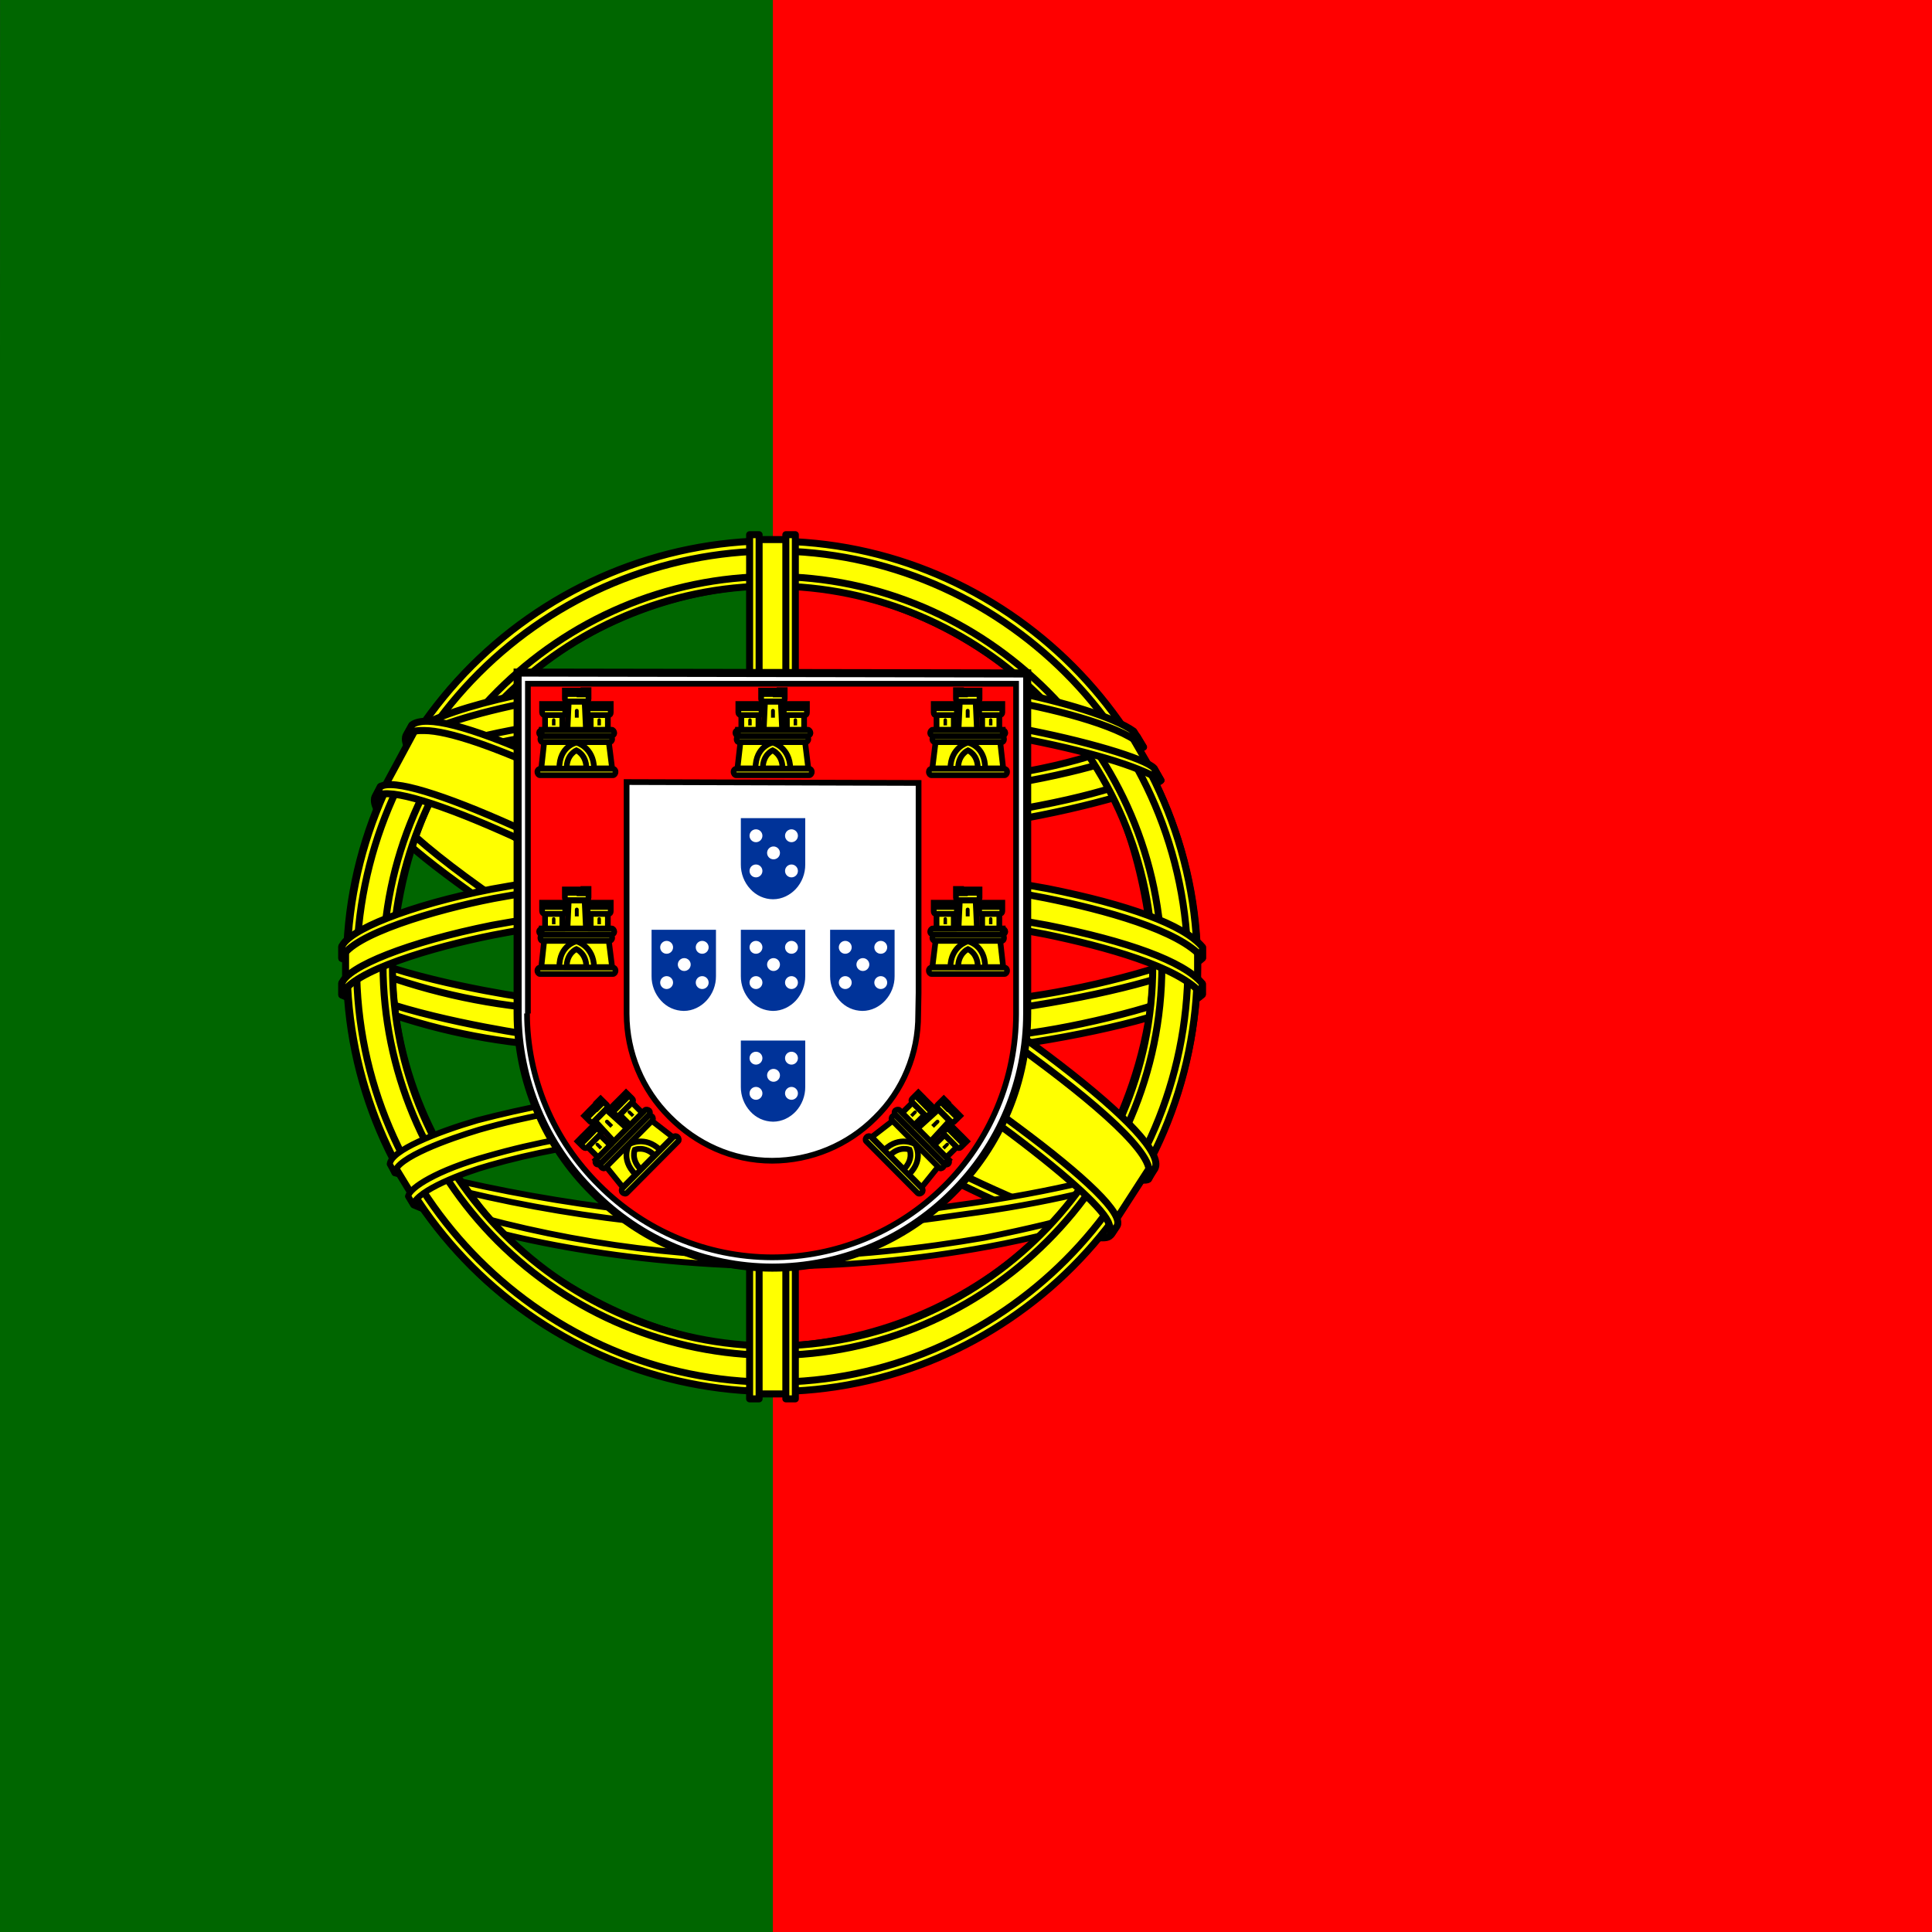 <svg width="24" height="24" viewBox="0 0 24 24" fill="none" xmlns="http://www.w3.org/2000/svg">
<rect x="0" y="0" width="24" height="24" fill="#333333" stroke="none"/>
<g clip-path="url(#clip0_1368_30572)">
<path d="M9.6 0H24V24H9.596L9.6 0Z" fill="#FF0000"/>
<path d="M0.001 0H9.601V24H-0.004L0.001 0Z" fill="#006600"/>
<path fill-rule="evenodd" clip-rule="evenodd" d="M13.771 15.309C12.159 15.262 4.771 10.65 4.725 9.914L5.128 9.234C5.859 10.298 13.415 14.784 14.156 14.625L13.771 15.309Z" fill="#FFFF00" stroke="black" stroke-width="0.087" stroke-linecap="round" stroke-linejoin="round"/>
<path fill-rule="evenodd" clip-rule="evenodd" d="M5.043 9.14C4.897 9.53 6.969 10.809 9.463 12.328C11.957 13.842 14.104 14.78 14.268 14.648L14.338 14.512C14.31 14.559 14.235 14.573 14.122 14.54C13.447 14.344 11.69 13.537 9.515 12.22C7.34 10.903 5.446 9.684 5.155 9.169C5.131 9.121 5.12 9.067 5.122 9.014H5.113L5.052 9.122L5.043 9.14ZM13.808 15.328C13.78 15.38 13.729 15.38 13.635 15.375C13.03 15.305 11.197 14.414 9.041 13.12C6.519 11.611 4.438 10.237 4.668 9.881L4.729 9.769L4.738 9.773C4.537 10.383 8.844 12.844 9.097 13.003C11.586 14.55 13.691 15.45 13.879 15.216L13.808 15.328Z" fill="#FFFF00" stroke="black" stroke-width="0.087" stroke-linecap="round" stroke-linejoin="round"/>
<path fill-rule="evenodd" clip-rule="evenodd" d="M9.608 10.359C11.216 10.345 13.208 10.139 14.352 9.684L14.108 9.281C13.428 9.656 11.431 9.905 9.594 9.937C7.419 9.919 5.886 9.717 5.117 9.201L4.883 9.628C6.298 10.223 7.742 10.354 9.608 10.359Z" fill="#FFFF00" stroke="black" stroke-width="0.087" stroke-linecap="round" stroke-linejoin="round"/>
<path fill-rule="evenodd" clip-rule="evenodd" d="M14.422 9.694C14.38 9.755 13.635 10.012 12.533 10.2C11.562 10.346 10.581 10.418 9.599 10.415C8.658 10.42 7.719 10.36 6.786 10.237C5.638 10.055 5.038 9.801 4.818 9.712L4.874 9.605C5.497 9.85 6.147 10.023 6.81 10.12C7.734 10.241 8.666 10.299 9.599 10.294C10.573 10.294 11.546 10.222 12.51 10.078C13.635 9.895 14.254 9.661 14.338 9.553L14.422 9.694ZM14.202 9.281C14.08 9.375 13.471 9.595 12.402 9.764C11.478 9.897 10.546 9.962 9.613 9.961C8.713 9.968 7.814 9.91 6.922 9.787C5.83 9.647 5.254 9.389 5.047 9.314L5.108 9.206C5.268 9.291 5.83 9.516 6.936 9.675C7.824 9.79 8.718 9.845 9.613 9.839C10.538 9.84 11.463 9.774 12.379 9.642C13.457 9.492 14.038 9.22 14.127 9.15L14.202 9.281ZM4.311 12.3C5.305 12.834 7.504 13.106 9.589 13.125C11.488 13.125 13.963 12.83 14.886 12.337L14.858 11.803C14.572 12.258 11.924 12.694 9.571 12.675C7.218 12.656 5.033 12.29 4.307 11.822V12.3" fill="#FFFF00"/>
<path d="M4.311 12.3C5.305 12.834 7.504 13.106 9.589 13.125C11.488 13.125 13.963 12.83 14.886 12.337L14.858 11.803C14.572 12.258 11.924 12.694 9.571 12.675C7.218 12.656 5.033 12.29 4.307 11.822V12.3M14.422 9.694C14.38 9.755 13.635 10.012 12.533 10.2C11.562 10.346 10.581 10.418 9.599 10.415C8.658 10.42 7.719 10.36 6.786 10.237C5.638 10.055 5.038 9.801 4.818 9.712L4.874 9.605C5.497 9.85 6.147 10.023 6.81 10.12C7.734 10.241 8.666 10.299 9.599 10.294C10.573 10.294 11.546 10.222 12.51 10.078C13.635 9.895 14.254 9.661 14.338 9.553L14.422 9.694ZM14.202 9.281C14.08 9.375 13.471 9.595 12.402 9.764C11.478 9.897 10.546 9.962 9.613 9.961C8.713 9.968 7.814 9.91 6.922 9.787C5.83 9.647 5.254 9.389 5.047 9.314L5.108 9.206C5.268 9.291 5.83 9.516 6.936 9.675C7.824 9.79 8.718 9.845 9.613 9.839C10.538 9.84 11.463 9.774 12.379 9.642C13.457 9.492 14.038 9.22 14.127 9.15L14.202 9.281Z" stroke="black" stroke-width="0.087" stroke-linecap="round" stroke-linejoin="round"/>
<path fill-rule="evenodd" clip-rule="evenodd" d="M14.938 12.225V12.351C14.798 12.52 13.926 12.773 12.834 12.947C11.752 13.104 10.66 13.179 9.566 13.172C8.282 13.172 7.26 13.078 6.463 12.956C5.699 12.869 4.951 12.669 4.246 12.361V12.211C4.734 12.534 6.041 12.769 6.482 12.839C7.27 12.961 8.287 13.05 9.566 13.05C10.912 13.05 11.99 12.956 12.815 12.829C13.602 12.717 14.718 12.422 14.938 12.225ZM14.938 11.77V11.901C14.798 12.066 13.926 12.319 12.834 12.492C11.752 12.649 10.66 12.724 9.566 12.717C8.282 12.717 7.26 12.623 6.468 12.506C5.702 12.418 4.953 12.216 4.246 11.906V11.756C4.734 12.079 6.041 12.319 6.482 12.384C7.274 12.506 8.291 12.6 9.566 12.6C10.912 12.6 11.99 12.506 12.815 12.375C13.602 12.262 14.718 11.967 14.938 11.77ZM9.585 15.216C7.307 15.201 5.352 14.597 4.94 14.494L5.24 14.962C5.966 15.272 7.874 15.731 9.609 15.68C11.343 15.628 12.857 15.492 13.921 14.976L14.23 14.484C13.504 14.826 11.029 15.216 9.59 15.216" fill="#FFFF00"/>
<path d="M9.585 15.216C7.307 15.201 5.352 14.597 4.94 14.494L5.24 14.962C5.966 15.272 7.874 15.731 9.609 15.68C11.343 15.628 12.857 15.492 13.921 14.976L14.23 14.484C13.504 14.826 11.029 15.216 9.59 15.216M14.938 12.225V12.351C14.798 12.52 13.926 12.773 12.834 12.947C11.752 13.104 10.66 13.179 9.566 13.172C8.282 13.172 7.26 13.078 6.463 12.956C5.699 12.869 4.951 12.669 4.246 12.361V12.211C4.734 12.534 6.041 12.769 6.482 12.839C7.27 12.961 8.287 13.05 9.566 13.05C10.912 13.05 11.99 12.956 12.815 12.829C13.602 12.717 14.718 12.422 14.938 12.225ZM14.938 11.77V11.901C14.798 12.066 13.926 12.319 12.834 12.492C11.752 12.649 10.66 12.724 9.566 12.717C8.282 12.717 7.26 12.623 6.468 12.506C5.702 12.418 4.953 12.216 4.246 11.906V11.756C4.734 12.079 6.041 12.319 6.482 12.384C7.274 12.506 8.291 12.6 9.566 12.6C10.912 12.6 11.99 12.506 12.815 12.375C13.602 12.262 14.718 11.967 14.938 11.77Z" stroke="black" stroke-width="0.087" stroke-linecap="round" stroke-linejoin="round"/>
<path fill-rule="evenodd" clip-rule="evenodd" d="M14.038 14.864C13.992 14.934 13.945 15.002 13.897 15.07C13.365 15.247 12.822 15.386 12.271 15.487C11.386 15.65 10.489 15.732 9.589 15.731C7.569 15.703 5.914 15.309 5.136 14.972L5.071 14.864L5.085 14.845L5.188 14.887C6.611 15.359 8.1 15.604 9.599 15.614C10.536 15.619 11.474 15.506 12.229 15.375C13.391 15.14 13.86 14.967 14.005 14.887L14.038 14.864ZM14.305 14.423H14.31C14.276 14.483 14.241 14.542 14.207 14.601C13.94 14.695 13.208 14.911 12.144 15.061C11.441 15.155 11.005 15.248 9.613 15.277C8.018 15.259 6.433 15.023 4.902 14.573L4.846 14.456C6.4 14.883 8.001 15.119 9.613 15.159C10.888 15.131 11.432 15.037 12.125 14.939C13.368 14.752 13.991 14.545 14.178 14.484C14.177 14.481 14.175 14.478 14.174 14.475L14.305 14.423Z" fill="#FFFF00" stroke="black" stroke-width="0.075" stroke-linecap="round" stroke-linejoin="round"/>
<path fill-rule="evenodd" clip-rule="evenodd" d="M14.334 11.878C14.343 13.378 13.575 14.728 12.956 15.323C12.047 16.207 10.835 16.71 9.567 16.73C8.053 16.758 6.628 15.769 6.243 15.337C5.493 14.489 4.884 13.415 4.865 11.962C4.959 10.322 5.601 9.183 6.534 8.4C7.437 7.657 8.572 7.256 9.74 7.265C10.931 7.298 12.328 7.884 13.289 9.047C13.917 9.806 14.193 10.631 14.334 11.883V11.878ZM9.581 6.74C12.487 6.74 14.878 9.108 14.878 12.005C14.869 13.404 14.307 14.742 13.315 15.729C12.322 16.715 10.98 17.269 9.581 17.269C6.675 17.269 4.303 14.906 4.303 12.005C4.303 9.103 6.675 6.74 9.581 6.74Z" fill="#FFFF00" stroke="black" stroke-width="0.087" stroke-linecap="round" stroke-linejoin="round"/>
<path fill-rule="evenodd" clip-rule="evenodd" d="M9.595 6.722C12.502 6.722 14.873 9.098 14.873 12.005C14.873 14.911 12.502 17.287 9.595 17.287C8.195 17.284 6.852 16.725 5.862 15.734C4.872 14.743 4.315 13.401 4.312 12C4.316 10.6 4.874 9.258 5.864 8.268C6.854 7.279 8.195 6.721 9.595 6.717V6.722ZM4.43 12.005C4.43 14.845 6.764 17.17 9.595 17.17C12.427 17.17 14.756 14.845 14.756 12.005C14.756 9.164 12.427 6.844 9.595 6.844C8.228 6.849 6.917 7.394 5.95 8.36C4.982 9.327 4.436 10.637 4.43 12.005Z" fill="#FFFF00" stroke="black" stroke-width="0.087" stroke-linecap="round" stroke-linejoin="round"/>
<path fill-rule="evenodd" clip-rule="evenodd" d="M9.6 7.162C12.248 7.162 14.433 9.342 14.433 12C14.433 14.662 12.248 16.837 9.6 16.837C8.318 16.834 7.089 16.323 6.182 15.417C5.275 14.51 4.763 13.282 4.758 12C4.758 9.342 6.942 7.162 9.595 7.162H9.6ZM4.875 12C4.875 14.597 7.008 16.72 9.6 16.72C12.188 16.72 14.32 14.597 14.32 12C14.32 9.403 12.188 7.28 9.595 7.28C7.003 7.28 4.875 9.403 4.875 12Z" fill="#FFFF00" stroke="black" stroke-width="0.087" stroke-linecap="round" stroke-linejoin="round"/>
<path fill-rule="evenodd" clip-rule="evenodd" d="M9.81 6.703H9.355V17.316H9.81V6.703Z" fill="#FFFF00" stroke="black" stroke-width="0.087" stroke-linecap="round" stroke-linejoin="round"/>
<path fill-rule="evenodd" clip-rule="evenodd" d="M9.762 6.642H9.88V17.377H9.762V6.642ZM9.312 6.642H9.43V17.377H9.312V6.642Z" fill="#FFFF00" stroke="black" stroke-width="0.087" stroke-linecap="round" stroke-linejoin="round"/>
<path fill-rule="evenodd" clip-rule="evenodd" d="M14.877 12.211V11.812L14.559 11.517L12.745 11.034L10.129 10.767L6.988 10.927L4.743 11.461L4.293 11.798V12.187L5.437 11.672L8.155 11.25H10.771L12.693 11.461L14.024 11.784L14.877 12.211Z" fill="#FFFF00" stroke="black" stroke-width="0.087" stroke-linecap="round" stroke-linejoin="round"/>
<path fill-rule="evenodd" clip-rule="evenodd" d="M9.595 11.189C10.741 11.184 11.885 11.286 13.012 11.494C14.001 11.691 14.699 11.939 14.934 12.216V12.356C14.652 12.009 13.715 11.756 12.988 11.606C12.037 11.423 10.832 11.306 9.595 11.306C8.282 11.306 7.063 11.433 6.126 11.616C5.376 11.765 4.373 12.061 4.246 12.356V12.216C4.316 12.009 5.062 11.705 6.112 11.494C7.261 11.285 8.427 11.183 9.595 11.189ZM9.595 10.734C10.742 10.73 11.888 10.832 13.016 11.039C14.001 11.236 14.704 11.484 14.938 11.765V11.901C14.652 11.555 13.71 11.301 12.988 11.156C12.037 10.969 10.832 10.851 9.595 10.851C8.434 10.848 7.276 10.951 6.135 11.161C5.409 11.301 4.363 11.611 4.246 11.901V11.761C4.316 11.559 5.08 11.245 6.112 11.044C7.261 10.834 8.427 10.73 9.595 10.734ZM9.571 8.423C11.535 8.414 13.251 8.7 14.034 9.103L14.319 9.595C13.64 9.23 11.788 8.845 9.571 8.906C7.766 8.916 5.84 9.103 4.87 9.619L5.212 9.047C6.009 8.634 7.884 8.428 9.571 8.423Z" fill="#FFFF00" stroke="black" stroke-width="0.087" stroke-linecap="round" stroke-linejoin="round"/>
<path fill-rule="evenodd" clip-rule="evenodd" d="M9.594 8.831C10.719 8.831 11.797 8.892 12.659 9.047C13.461 9.197 14.23 9.422 14.338 9.544L14.422 9.694C14.155 9.52 13.494 9.323 12.641 9.164C11.633 9.003 10.614 8.933 9.594 8.953C8.328 8.953 7.344 9.014 6.5 9.164C5.609 9.328 4.991 9.567 4.836 9.68L4.92 9.525C5.216 9.37 5.689 9.187 6.481 9.047C7.353 8.887 8.342 8.84 9.594 8.831ZM9.594 8.381C10.584 8.365 11.573 8.434 12.552 8.587C13.203 8.714 13.845 8.911 14.084 9.084L14.206 9.281C13.995 9.047 13.203 8.826 12.5 8.704C11.684 8.564 10.667 8.508 9.594 8.498C8.469 8.498 7.428 8.569 6.622 8.714C5.853 8.864 5.356 9.037 5.145 9.173L5.253 9.005C5.544 8.854 6.013 8.714 6.603 8.597C7.414 8.451 8.464 8.381 9.594 8.381ZM12.219 14.198C11.352 14.049 10.473 13.983 9.594 14.001C6.317 14.039 5.263 14.672 5.131 14.864L4.888 14.465C5.717 13.861 7.498 13.523 9.608 13.556C10.7 13.575 11.642 13.65 12.439 13.8L12.214 14.198" fill="#FFFF00"/>
<path d="M12.219 14.198C11.352 14.049 10.473 13.983 9.594 14.001C6.317 14.039 5.263 14.672 5.131 14.864L4.888 14.465C5.717 13.861 7.498 13.523 9.608 13.556C10.7 13.575 11.642 13.65 12.439 13.8L12.214 14.198M9.594 8.831C10.719 8.831 11.797 8.892 12.659 9.047C13.461 9.197 14.23 9.422 14.338 9.544L14.422 9.694C14.155 9.52 13.494 9.323 12.641 9.164C11.633 9.003 10.614 8.933 9.594 8.953C8.328 8.953 7.344 9.014 6.5 9.164C5.609 9.328 4.991 9.567 4.836 9.68L4.92 9.525C5.216 9.37 5.689 9.187 6.481 9.047C7.353 8.887 8.342 8.84 9.594 8.831ZM9.594 8.381C10.584 8.365 11.573 8.434 12.552 8.587C13.203 8.714 13.845 8.911 14.084 9.084L14.206 9.281C13.995 9.047 13.203 8.826 12.5 8.704C11.684 8.564 10.667 8.508 9.594 8.498C8.469 8.498 7.428 8.569 6.622 8.714C5.853 8.864 5.356 9.037 5.145 9.173L5.253 9.005C5.544 8.854 6.013 8.714 6.603 8.597C7.414 8.451 8.464 8.381 9.594 8.381Z" stroke="black" stroke-width="0.087" stroke-linecap="round" stroke-linejoin="round"/>
<path fill-rule="evenodd" clip-rule="evenodd" d="M9.576 13.945C10.486 13.959 11.381 13.992 12.248 14.156L12.182 14.269C11.323 14.12 10.452 14.053 9.581 14.067C8.371 14.058 7.143 14.17 6.084 14.475C5.746 14.569 5.193 14.784 5.132 14.962L5.071 14.859C5.09 14.756 5.428 14.536 6.056 14.362C7.275 14.011 8.414 13.955 9.571 13.941L9.576 13.945ZM9.618 13.486C10.579 13.485 11.537 13.568 12.482 13.734L12.417 13.851C11.495 13.683 10.56 13.601 9.623 13.608C8.409 13.608 7.125 13.697 5.953 14.034C5.578 14.147 4.921 14.381 4.903 14.569L4.842 14.461C4.856 14.292 5.418 14.067 5.929 13.917C7.133 13.602 8.375 13.457 9.618 13.486Z" fill="#FFFF00" stroke="black" stroke-width="0.075" stroke-linecap="round" stroke-linejoin="round"/>
<path fill-rule="evenodd" clip-rule="evenodd" d="M14.268 14.526L13.874 15.136L12.745 14.133L9.81 12.164L6.505 10.345L4.785 9.759L5.151 9.08L5.277 9.014L6.346 9.281L9.862 11.095L11.891 12.375L13.593 13.594L14.287 14.395L14.268 14.526Z" fill="#FFFF00" stroke="black" stroke-width="0.087" stroke-linecap="round" stroke-linejoin="round"/>
<path fill-rule="evenodd" clip-rule="evenodd" d="M4.724 9.773C5.029 9.572 7.241 10.556 9.552 11.953C11.863 13.355 14.071 14.934 13.874 15.234L13.808 15.333L13.775 15.356C13.785 15.356 13.818 15.309 13.775 15.201C13.672 14.878 12.111 13.631 9.51 12.061C6.979 10.552 4.869 9.642 4.658 9.905L4.724 9.773ZM14.347 14.517C14.535 14.142 12.486 12.595 9.941 11.091C7.339 9.614 5.46 8.747 5.118 9.005L5.043 9.145C5.043 9.15 5.043 9.136 5.061 9.122C5.122 9.07 5.225 9.075 5.272 9.075C5.863 9.08 7.55 9.853 9.913 11.212C10.949 11.812 14.291 13.959 14.277 14.559C14.277 14.611 14.282 14.62 14.263 14.648L14.347 14.517Z" fill="#FFFF00" stroke="black" stroke-width="0.087" stroke-linecap="round" stroke-linejoin="round"/>
<path d="M6.43 12.585C6.43 12.999 6.513 13.408 6.674 13.79C6.834 14.172 7.068 14.518 7.363 14.809C7.654 15.104 8.001 15.34 8.384 15.501C8.767 15.662 9.177 15.746 9.592 15.747C10.432 15.747 11.238 15.413 11.832 14.819C12.126 14.527 12.36 14.18 12.519 13.797C12.678 13.415 12.76 13.004 12.76 12.59V8.366L6.43 8.355V12.585Z" fill="white" stroke="black" stroke-width="0.1"/>
<path d="M6.547 12.59C6.548 12.987 6.628 13.38 6.782 13.746C6.935 14.112 7.16 14.444 7.443 14.723C8.011 15.294 8.782 15.616 9.587 15.619C10.391 15.62 11.162 15.301 11.731 14.734C12.013 14.455 12.236 14.122 12.389 13.756C12.542 13.39 12.621 12.997 12.622 12.601V8.494H6.558V12.59M11.411 9.726V12.334L11.406 12.606C11.407 12.844 11.361 13.08 11.269 13.3C11.178 13.52 11.043 13.719 10.872 13.886C10.533 14.226 10.073 14.418 9.592 14.419C9.091 14.419 8.648 14.206 8.318 13.875C7.977 13.536 7.785 13.076 7.784 12.595V9.715L11.411 9.726Z" fill="#FF0000"/>
<path d="M6.547 12.59C6.548 12.987 6.628 13.38 6.782 13.746C6.935 14.112 7.16 14.444 7.443 14.723C8.011 15.294 8.782 15.616 9.587 15.619C10.391 15.62 11.162 15.301 11.731 14.734C12.013 14.455 12.236 14.122 12.389 13.756C12.542 13.39 12.621 12.997 12.622 12.601V8.494H6.558V12.59M11.411 9.726V12.334L11.406 12.606C11.407 12.844 11.361 13.08 11.269 13.3C11.178 13.52 11.043 13.719 10.872 13.886C10.533 14.226 10.073 14.418 9.592 14.419C9.091 14.419 8.648 14.206 8.318 13.875C7.977 13.536 7.785 13.076 7.784 12.595V9.715L11.411 9.726Z" stroke="black" stroke-width="0.071"/>
<path d="M6.943 9.566C6.949 9.273 7.157 9.203 7.157 9.203C7.162 9.203 7.386 9.278 7.386 9.571H6.943" fill="#FFFF00"/>
<path d="M6.761 9.209L6.724 9.545H6.948C6.948 9.267 7.161 9.225 7.161 9.225C7.166 9.225 7.374 9.283 7.38 9.545H7.604L7.561 9.203H6.761V9.209ZM6.708 9.55H7.614C7.63 9.55 7.646 9.566 7.646 9.587C7.646 9.614 7.63 9.63 7.614 9.63H6.708C6.692 9.63 6.676 9.614 6.676 9.587C6.676 9.566 6.692 9.55 6.713 9.55H6.708Z" fill="#FFFF00" stroke="black" stroke-width="0.071"/>
<path d="M7.039 9.545C7.039 9.369 7.161 9.321 7.161 9.321C7.161 9.321 7.284 9.374 7.284 9.545H7.039ZM6.729 9.065H7.599C7.615 9.065 7.631 9.086 7.631 9.107C7.631 9.123 7.615 9.139 7.599 9.139H6.729C6.713 9.139 6.697 9.123 6.697 9.102C6.697 9.086 6.713 9.07 6.729 9.07V9.065ZM6.751 9.145H7.572C7.588 9.145 7.604 9.161 7.604 9.182C7.604 9.203 7.588 9.219 7.572 9.219H6.745C6.724 9.219 6.713 9.203 6.713 9.182C6.713 9.161 6.724 9.145 6.745 9.145H6.751ZM7.017 8.579H7.081V8.622H7.129V8.579H7.199V8.627H7.247V8.574H7.311V8.681C7.311 8.702 7.3 8.713 7.284 8.713H7.049C7.033 8.713 7.017 8.702 7.017 8.686V8.579ZM7.263 8.723L7.279 9.065H7.049L7.065 8.718H7.263" fill="#FFFF00"/>
<path d="M7.263 8.723L7.279 9.065H7.049L7.065 8.718H7.263M7.039 9.545C7.039 9.369 7.161 9.321 7.161 9.321C7.161 9.321 7.284 9.374 7.284 9.545H7.039ZM6.729 9.065H7.599C7.615 9.065 7.631 9.086 7.631 9.107C7.631 9.123 7.615 9.139 7.599 9.139H6.729C6.713 9.139 6.697 9.123 6.697 9.102C6.697 9.086 6.713 9.07 6.729 9.07V9.065ZM6.751 9.145H7.572C7.588 9.145 7.604 9.161 7.604 9.182C7.604 9.203 7.588 9.219 7.572 9.219H6.745C6.724 9.219 6.713 9.203 6.713 9.182C6.713 9.161 6.724 9.145 6.745 9.145H6.751ZM7.017 8.579H7.081V8.622H7.129V8.579H7.199V8.627H7.247V8.574H7.311V8.681C7.311 8.702 7.3 8.713 7.284 8.713H7.049C7.033 8.713 7.017 8.702 7.017 8.686V8.579Z" stroke="black" stroke-width="0.071"/>
<path d="M6.985 8.883V9.065H6.771V8.883H6.985Z" fill="#FFFF00" stroke="black" stroke-width="0.071"/>
<path d="M7.551 8.883V9.065H7.338V8.883H7.551Z" fill="#FFFF00" stroke="black" stroke-width="0.071"/>
<path d="M6.734 8.745H6.798V8.798H6.846V8.745H6.91V8.798H6.958V8.745H7.022V8.851C7.022 8.873 7.012 8.883 6.996 8.883H6.766C6.758 8.883 6.75 8.88 6.744 8.874C6.738 8.868 6.734 8.86 6.734 8.851V8.745Z" fill="#FFFF00" stroke="black" stroke-width="0.071"/>
<path d="M7.299 8.745H7.363V8.798H7.411V8.745H7.475V8.798H7.523V8.745H7.587V8.851C7.587 8.873 7.576 8.883 7.56 8.883H7.331C7.322 8.883 7.314 8.88 7.308 8.874C7.302 8.868 7.299 8.86 7.299 8.851V8.745Z" fill="#FFFF00" stroke="black" stroke-width="0.071"/>
<path d="M7.141 8.83C7.141 8.798 7.189 8.798 7.189 8.83V8.915H7.141V8.83Z" fill="black"/>
<path d="M6.857 8.947C6.857 8.915 6.9 8.915 6.9 8.947V9.011H6.857V8.947Z" fill="black"/>
<path d="M7.422 8.947C7.422 8.915 7.465 8.915 7.465 8.947V9.011H7.422V8.947Z" fill="black"/>
<path d="M6.943 12.035C6.949 11.742 7.157 11.673 7.157 11.673C7.162 11.673 7.386 11.747 7.386 12.041H6.943" fill="#FFFF00"/>
<path d="M6.761 11.678L6.724 12.014H6.948C6.948 11.737 7.161 11.694 7.161 11.694C7.166 11.694 7.374 11.753 7.38 12.014H7.604L7.561 11.673H6.761V11.678ZM6.708 12.019H7.614C7.63 12.019 7.646 12.035 7.646 12.057C7.646 12.083 7.63 12.099 7.614 12.099H6.708C6.692 12.099 6.676 12.083 6.676 12.057C6.676 12.035 6.692 12.019 6.713 12.019H6.708Z" fill="#FFFF00" stroke="black" stroke-width="0.071"/>
<path d="M7.039 12.014C7.039 11.838 7.161 11.79 7.161 11.79C7.161 11.79 7.284 11.843 7.284 12.014H7.039ZM6.729 11.534H7.599C7.615 11.534 7.631 11.555 7.631 11.576C7.631 11.592 7.615 11.608 7.599 11.608H6.729C6.713 11.608 6.697 11.592 6.697 11.571C6.697 11.555 6.713 11.539 6.729 11.539V11.534ZM6.751 11.614H7.572C7.588 11.614 7.604 11.63 7.604 11.651C7.604 11.672 7.588 11.688 7.572 11.688H6.745C6.724 11.688 6.713 11.672 6.713 11.651C6.713 11.63 6.724 11.614 6.745 11.614H6.751ZM7.017 11.049H7.081V11.091H7.129V11.049H7.199V11.097H7.247V11.043H7.311V11.15C7.311 11.171 7.3 11.182 7.284 11.182H7.049C7.033 11.182 7.017 11.171 7.017 11.155V11.049ZM7.263 11.193L7.279 11.534H7.049L7.065 11.187H7.263" fill="#FFFF00"/>
<path d="M7.263 11.193L7.279 11.534H7.049L7.065 11.187H7.263M7.039 12.014C7.039 11.838 7.161 11.79 7.161 11.79C7.161 11.79 7.284 11.843 7.284 12.014H7.039ZM6.729 11.534H7.599C7.615 11.534 7.631 11.555 7.631 11.576C7.631 11.592 7.615 11.608 7.599 11.608H6.729C6.713 11.608 6.697 11.592 6.697 11.571C6.697 11.555 6.713 11.539 6.729 11.539V11.534ZM6.751 11.614H7.572C7.588 11.614 7.604 11.63 7.604 11.651C7.604 11.672 7.588 11.688 7.572 11.688H6.745C6.724 11.688 6.713 11.672 6.713 11.651C6.713 11.63 6.724 11.614 6.745 11.614H6.751ZM7.017 11.049H7.081V11.091H7.129V11.049H7.199V11.097H7.247V11.043H7.311V11.15C7.311 11.171 7.3 11.182 7.284 11.182H7.049C7.033 11.182 7.017 11.171 7.017 11.155V11.049Z" stroke="black" stroke-width="0.071"/>
<path d="M6.985 11.352V11.534H6.771V11.352H6.985Z" fill="#FFFF00" stroke="black" stroke-width="0.071"/>
<path d="M7.551 11.352V11.534H7.338V11.352H7.551Z" fill="#FFFF00" stroke="black" stroke-width="0.071"/>
<path d="M6.734 11.214H6.798V11.267H6.846V11.214H6.91V11.267H6.958V11.214H7.022V11.32C7.022 11.342 7.012 11.352 6.996 11.352H6.766C6.758 11.352 6.75 11.349 6.744 11.343C6.738 11.337 6.734 11.329 6.734 11.32V11.214Z" fill="#FFFF00" stroke="black" stroke-width="0.071"/>
<path d="M7.299 11.214H7.363V11.267H7.411V11.214H7.475V11.267H7.523V11.214H7.587V11.32C7.587 11.342 7.576 11.352 7.56 11.352H7.331C7.322 11.352 7.314 11.349 7.308 11.343C7.302 11.337 7.299 11.329 7.299 11.32V11.214Z" fill="#FFFF00" stroke="black" stroke-width="0.071"/>
<path d="M7.141 11.299C7.141 11.267 7.189 11.267 7.189 11.299V11.384H7.141V11.299Z" fill="black"/>
<path d="M6.857 11.417C6.857 11.385 6.9 11.385 6.9 11.417V11.481H6.857V11.417Z" fill="black"/>
<path d="M7.422 11.417C7.422 11.385 7.465 11.385 7.465 11.417V11.481H7.422V11.417Z" fill="black"/>
<path d="M7.906 14.609C7.701 14.399 7.799 14.202 7.799 14.202C7.803 14.198 8.013 14.092 8.221 14.299L7.91 14.613" fill="#FFFF00"/>
<path d="M7.525 14.486L7.737 14.749L7.895 14.59C7.698 14.395 7.818 14.213 7.818 14.213C7.822 14.21 8.01 14.103 8.199 14.284L8.357 14.125L8.085 13.914L7.521 14.482L7.525 14.486ZM7.729 14.764L8.368 14.121C8.38 14.11 8.402 14.109 8.417 14.124C8.436 14.143 8.436 14.166 8.425 14.177L7.786 14.82C7.775 14.832 7.752 14.832 7.733 14.813C7.718 14.798 7.718 14.775 7.733 14.76L7.729 14.764Z" fill="#FFFF00" stroke="black" stroke-width="0.071"/>
<path d="M7.959 14.526C7.834 14.402 7.886 14.281 7.886 14.281C7.886 14.281 8.01 14.231 8.131 14.352L7.959 14.526ZM7.4 14.407L8.013 13.79C8.024 13.779 8.05 13.783 8.065 13.797C8.077 13.809 8.077 13.831 8.066 13.843L7.453 14.46C7.442 14.471 7.419 14.471 7.404 14.456C7.393 14.445 7.393 14.422 7.404 14.411L7.4 14.407ZM7.472 14.448L8.051 13.866C8.062 13.854 8.084 13.854 8.1 13.869C8.115 13.884 8.115 13.907 8.104 13.918L7.521 14.505C7.506 14.52 7.487 14.516 7.472 14.501C7.457 14.486 7.453 14.467 7.468 14.452L7.472 14.448ZM7.259 13.861L7.304 13.815L7.334 13.845L7.368 13.811L7.337 13.781L7.386 13.732L7.42 13.766L7.454 13.732L7.416 13.694L7.461 13.649L7.537 13.724C7.552 13.739 7.552 13.754 7.541 13.765L7.376 13.932C7.364 13.943 7.346 13.947 7.334 13.936L7.259 13.861ZM7.534 13.788L7.787 14.017L7.625 14.18L7.391 13.924L7.53 13.784" fill="#FFFF00"/>
<path d="M7.534 13.788L7.787 14.017L7.625 14.18L7.391 13.924L7.53 13.784M7.959 14.526C7.834 14.402 7.886 14.281 7.886 14.281C7.886 14.281 8.01 14.231 8.131 14.352L7.959 14.526ZM7.4 14.407L8.013 13.79C8.024 13.779 8.05 13.783 8.065 13.797C8.077 13.809 8.077 13.831 8.066 13.843L7.453 14.46C7.442 14.471 7.419 14.471 7.404 14.456C7.393 14.445 7.393 14.422 7.404 14.411L7.4 14.407ZM7.472 14.448L8.051 13.866C8.062 13.854 8.084 13.854 8.1 13.869C8.115 13.884 8.115 13.907 8.104 13.918L7.521 14.505C7.506 14.52 7.487 14.516 7.472 14.501C7.457 14.486 7.453 14.467 7.468 14.452L7.472 14.448ZM7.259 13.861L7.304 13.815L7.334 13.845L7.368 13.811L7.337 13.781L7.386 13.732L7.42 13.766L7.454 13.732L7.416 13.694L7.461 13.649L7.537 13.724C7.552 13.739 7.552 13.754 7.541 13.765L7.376 13.932C7.364 13.943 7.346 13.947 7.334 13.936L7.259 13.861Z" stroke="black" stroke-width="0.071"/>
<path d="M7.451 14.098L7.58 14.225L7.429 14.377L7.301 14.249L7.451 14.098Z" fill="#FFFF00" stroke="black" stroke-width="0.071"/>
<path d="M7.85 13.696L7.978 13.824L7.828 13.976L7.699 13.848L7.85 13.696Z" fill="#FFFF00" stroke="black" stroke-width="0.071"/>
<path d="M7.176 14.178L7.221 14.132L7.259 14.17L7.293 14.136L7.255 14.098L7.3 14.053L7.338 14.09L7.371 14.056L7.334 14.019L7.379 13.973L7.454 14.049C7.47 14.064 7.47 14.079 7.458 14.09L7.297 14.253C7.291 14.259 7.283 14.262 7.274 14.262C7.266 14.262 7.257 14.259 7.251 14.253L7.176 14.178Z" fill="#FFFF00" stroke="black" stroke-width="0.071"/>
<path d="M7.574 13.777L7.619 13.731L7.657 13.769L7.691 13.735L7.653 13.697L7.698 13.652L7.736 13.689L7.77 13.655L7.732 13.618L7.777 13.572L7.853 13.647C7.868 13.662 7.868 13.678 7.857 13.689L7.695 13.852C7.689 13.858 7.681 13.861 7.673 13.861C7.664 13.861 7.656 13.858 7.65 13.852L7.574 13.777Z" fill="#FFFF00" stroke="black" stroke-width="0.071"/>
<path d="M7.523 13.95C7.5 13.928 7.534 13.894 7.557 13.916L7.617 13.976L7.583 14.01L7.523 13.95Z" fill="black"/>
<path d="M7.406 14.233C7.383 14.211 7.413 14.181 7.436 14.203L7.481 14.248L7.451 14.279L7.406 14.233Z" fill="black"/>
<path d="M7.804 13.832C7.781 13.81 7.811 13.78 7.834 13.802L7.88 13.847L7.85 13.877L7.804 13.832Z" fill="black"/>
<path d="M9.381 9.566C9.386 9.273 9.594 9.203 9.594 9.203C9.6 9.203 9.824 9.278 9.824 9.571H9.381" fill="#FFFF00"/>
<path d="M9.199 9.209L9.161 9.545H9.385C9.385 9.267 9.599 9.225 9.599 9.225C9.604 9.225 9.812 9.283 9.817 9.545H10.041L9.999 9.203H9.199V9.209ZM9.145 9.55H10.052C10.068 9.55 10.084 9.566 10.084 9.587C10.084 9.614 10.068 9.63 10.052 9.63H9.145C9.129 9.63 9.113 9.614 9.113 9.587C9.113 9.566 9.129 9.55 9.151 9.55H9.145Z" fill="#FFFF00" stroke="black" stroke-width="0.071"/>
<path d="M9.476 9.545C9.476 9.369 9.599 9.321 9.599 9.321C9.599 9.321 9.721 9.374 9.721 9.545H9.476ZM9.167 9.065H10.036C10.052 9.065 10.068 9.086 10.068 9.107C10.068 9.123 10.052 9.139 10.036 9.139H9.167C9.151 9.139 9.135 9.123 9.135 9.102C9.135 9.086 9.151 9.07 9.167 9.07V9.065ZM9.188 9.145H10.009C10.025 9.145 10.041 9.161 10.041 9.182C10.041 9.203 10.025 9.219 10.009 9.219H9.183C9.161 9.219 9.151 9.203 9.151 9.182C9.151 9.161 9.161 9.145 9.183 9.145H9.188ZM9.455 8.579H9.519V8.622H9.567V8.579H9.636V8.627H9.684V8.574H9.748V8.681C9.748 8.702 9.737 8.713 9.721 8.713H9.487C9.471 8.713 9.455 8.702 9.455 8.686V8.579ZM9.7 8.723L9.716 9.065H9.487L9.503 8.718H9.7" fill="#FFFF00"/>
<path d="M9.7 8.723L9.716 9.065H9.487L9.503 8.718H9.7M9.476 9.545C9.476 9.369 9.599 9.321 9.599 9.321C9.599 9.321 9.721 9.374 9.721 9.545H9.476ZM9.167 9.065H10.036C10.052 9.065 10.068 9.086 10.068 9.107C10.068 9.123 10.052 9.139 10.036 9.139H9.167C9.151 9.139 9.135 9.123 9.135 9.102C9.135 9.086 9.151 9.07 9.167 9.07V9.065ZM9.188 9.145H10.009C10.025 9.145 10.041 9.161 10.041 9.182C10.041 9.203 10.025 9.219 10.009 9.219H9.183C9.161 9.219 9.151 9.203 9.151 9.182C9.151 9.161 9.161 9.145 9.183 9.145H9.188ZM9.455 8.579H9.519V8.622H9.567V8.579H9.636V8.627H9.684V8.574H9.748V8.681C9.748 8.702 9.737 8.713 9.721 8.713H9.487C9.471 8.713 9.455 8.702 9.455 8.686V8.579Z" stroke="black" stroke-width="0.071"/>
<path d="M9.422 8.883V9.065H9.209V8.883H9.422Z" fill="#FFFF00" stroke="black" stroke-width="0.071"/>
<path d="M9.989 8.883V9.065H9.775V8.883H9.989Z" fill="#FFFF00" stroke="black" stroke-width="0.071"/>
<path d="M9.172 8.745H9.236V8.798H9.284V8.745H9.348V8.798H9.396V8.745H9.46V8.851C9.46 8.873 9.449 8.883 9.433 8.883H9.204C9.195 8.883 9.187 8.88 9.181 8.874C9.175 8.868 9.172 8.86 9.172 8.851V8.745Z" fill="#FFFF00" stroke="black" stroke-width="0.071"/>
<path d="M9.736 8.745H9.8V8.798H9.848V8.745H9.912V8.798H9.96V8.745H10.024V8.851C10.024 8.873 10.014 8.883 9.998 8.883H9.768C9.76 8.883 9.752 8.88 9.746 8.874C9.74 8.868 9.736 8.86 9.736 8.851V8.745Z" fill="#FFFF00" stroke="black" stroke-width="0.071"/>
<path d="M9.578 8.83C9.578 8.798 9.626 8.798 9.626 8.83V8.915H9.578V8.83Z" fill="black"/>
<path d="M9.295 8.947C9.295 8.915 9.338 8.915 9.338 8.947V9.011H9.295V8.947Z" fill="black"/>
<path d="M9.859 8.947C9.859 8.915 9.902 8.915 9.902 8.947V9.011H9.859V8.947Z" fill="black"/>
<path d="M12.242 9.566C12.237 9.273 12.029 9.203 12.029 9.203C12.024 9.203 11.8 9.278 11.8 9.571H12.242" fill="#FFFF00"/>
<path d="M12.424 9.209L12.462 9.545H12.238C12.238 9.267 12.024 9.225 12.024 9.225C12.019 9.225 11.811 9.283 11.806 9.545H11.582L11.624 9.203H12.424V9.209ZM12.478 9.55H11.571C11.555 9.55 11.539 9.566 11.539 9.587C11.539 9.614 11.555 9.63 11.571 9.63H12.478C12.494 9.63 12.51 9.614 12.51 9.587C12.51 9.566 12.494 9.55 12.472 9.55H12.478Z" fill="#FFFF00" stroke="black" stroke-width="0.071"/>
<path d="M12.147 9.545C12.147 9.369 12.024 9.321 12.024 9.321C12.024 9.321 11.902 9.374 11.902 9.545H12.147ZM12.456 9.065H11.587C11.571 9.065 11.555 9.086 11.555 9.107C11.555 9.123 11.571 9.139 11.587 9.139H12.456C12.472 9.139 12.488 9.123 12.488 9.102C12.488 9.086 12.472 9.07 12.456 9.07V9.065ZM12.435 9.145H11.614C11.598 9.145 11.582 9.161 11.582 9.182C11.582 9.203 11.598 9.219 11.614 9.219H12.44C12.462 9.219 12.472 9.203 12.472 9.182C12.472 9.161 12.462 9.145 12.44 9.145H12.435ZM12.168 8.579H12.104V8.622H12.056V8.579H11.987V8.627H11.939V8.574H11.875V8.681C11.875 8.702 11.886 8.713 11.902 8.713H12.136C12.152 8.713 12.168 8.702 12.168 8.686V8.579ZM11.923 8.723L11.907 9.065H12.136L12.12 8.718H11.923" fill="#FFFF00"/>
<path d="M11.923 8.723L11.907 9.065H12.136L12.12 8.718H11.923M12.147 9.545C12.147 9.369 12.024 9.321 12.024 9.321C12.024 9.321 11.902 9.374 11.902 9.545H12.147ZM12.456 9.065H11.587C11.571 9.065 11.555 9.086 11.555 9.107C11.555 9.123 11.571 9.139 11.587 9.139H12.456C12.472 9.139 12.488 9.123 12.488 9.102C12.488 9.086 12.472 9.07 12.456 9.07V9.065ZM12.435 9.145H11.614C11.598 9.145 11.582 9.161 11.582 9.182C11.582 9.203 11.598 9.219 11.614 9.219H12.44C12.462 9.219 12.472 9.203 12.472 9.182C12.472 9.161 12.462 9.145 12.44 9.145H12.435ZM12.168 8.579H12.104V8.622H12.056V8.579H11.987V8.627H11.939V8.574H11.875V8.681C11.875 8.702 11.886 8.713 11.902 8.713H12.136C12.152 8.713 12.168 8.702 12.168 8.686V8.579Z" stroke="black" stroke-width="0.071"/>
<path d="M12.201 8.883V9.065H12.414V8.883H12.201Z" fill="#FFFF00" stroke="black" stroke-width="0.071"/>
<path d="M11.634 8.883V9.065H11.848V8.883H11.634Z" fill="#FFFF00" stroke="black" stroke-width="0.071"/>
<path d="M12.451 8.745H12.387V8.798H12.339V8.745H12.275V8.798H12.227V8.745H12.163V8.851C12.163 8.873 12.174 8.883 12.19 8.883H12.419C12.428 8.883 12.436 8.88 12.442 8.874C12.448 8.868 12.451 8.86 12.451 8.851V8.745Z" fill="#FFFF00" stroke="black" stroke-width="0.071"/>
<path d="M11.887 8.745H11.823V8.798H11.775V8.745H11.711V8.798H11.663V8.745H11.599V8.851C11.599 8.873 11.609 8.883 11.625 8.883H11.855C11.863 8.883 11.871 8.88 11.877 8.874C11.883 8.868 11.887 8.86 11.887 8.851V8.745Z" fill="#FFFF00" stroke="black" stroke-width="0.071"/>
<path d="M12.045 8.83C12.045 8.798 11.997 8.798 11.997 8.83V8.915H12.045V8.83Z" fill="black"/>
<path d="M12.328 8.947C12.328 8.915 12.286 8.915 12.286 8.947V9.011H12.328V8.947Z" fill="black"/>
<path d="M11.764 8.947C11.764 8.915 11.721 8.915 11.721 8.947V9.011H11.764V8.947Z" fill="black"/>
<path d="M12.242 12.035C12.237 11.742 12.029 11.673 12.029 11.673C12.024 11.673 11.8 11.747 11.8 12.041H12.242" fill="#FFFF00"/>
<path d="M12.424 11.678L12.462 12.014H12.238C12.238 11.737 12.024 11.694 12.024 11.694C12.019 11.694 11.811 11.753 11.806 12.014H11.582L11.624 11.673H12.424V11.678ZM12.478 12.019H11.571C11.555 12.019 11.539 12.035 11.539 12.057C11.539 12.083 11.555 12.099 11.571 12.099H12.478C12.494 12.099 12.51 12.083 12.51 12.057C12.51 12.035 12.494 12.019 12.472 12.019H12.478Z" fill="#FFFF00" stroke="black" stroke-width="0.071"/>
<path d="M12.147 12.014C12.147 11.838 12.024 11.79 12.024 11.79C12.024 11.79 11.902 11.843 11.902 12.014H12.147ZM12.456 11.534H11.587C11.571 11.534 11.555 11.555 11.555 11.576C11.555 11.592 11.571 11.608 11.587 11.608H12.456C12.472 11.608 12.488 11.592 12.488 11.571C12.488 11.555 12.472 11.539 12.456 11.539V11.534ZM12.435 11.614H11.614C11.598 11.614 11.582 11.63 11.582 11.651C11.582 11.672 11.598 11.688 11.614 11.688H12.44C12.462 11.688 12.472 11.672 12.472 11.651C12.472 11.63 12.462 11.614 12.44 11.614H12.435ZM12.168 11.049H12.104V11.091H12.056V11.049H11.987V11.097H11.939V11.043H11.875V11.15C11.875 11.171 11.886 11.182 11.902 11.182H12.136C12.152 11.182 12.168 11.171 12.168 11.155V11.049ZM11.923 11.193L11.907 11.534H12.136L12.12 11.187H11.923" fill="#FFFF00"/>
<path d="M11.923 11.193L11.907 11.534H12.136L12.12 11.187H11.923M12.147 12.014C12.147 11.838 12.024 11.79 12.024 11.79C12.024 11.79 11.902 11.843 11.902 12.014H12.147ZM12.456 11.534H11.587C11.571 11.534 11.555 11.555 11.555 11.576C11.555 11.592 11.571 11.608 11.587 11.608H12.456C12.472 11.608 12.488 11.592 12.488 11.571C12.488 11.555 12.472 11.539 12.456 11.539V11.534ZM12.435 11.614H11.614C11.598 11.614 11.582 11.63 11.582 11.651C11.582 11.672 11.598 11.688 11.614 11.688H12.44C12.462 11.688 12.472 11.672 12.472 11.651C12.472 11.63 12.462 11.614 12.44 11.614H12.435ZM12.168 11.049H12.104V11.091H12.056V11.049H11.987V11.097H11.939V11.043H11.875V11.15C11.875 11.171 11.886 11.182 11.902 11.182H12.136C12.152 11.182 12.168 11.171 12.168 11.155V11.049Z" stroke="black" stroke-width="0.071"/>
<path d="M12.201 11.352V11.534H12.414V11.352H12.201Z" fill="#FFFF00" stroke="black" stroke-width="0.071"/>
<path d="M11.634 11.352V11.534H11.848V11.352H11.634Z" fill="#FFFF00" stroke="black" stroke-width="0.071"/>
<path d="M12.451 11.214H12.387V11.267H12.339V11.214H12.275V11.267H12.227V11.214H12.163V11.32C12.163 11.342 12.174 11.352 12.19 11.352H12.419C12.428 11.352 12.436 11.349 12.442 11.343C12.448 11.337 12.451 11.329 12.451 11.32V11.214Z" fill="#FFFF00" stroke="black" stroke-width="0.071"/>
<path d="M11.887 11.214H11.823V11.267H11.775V11.214H11.711V11.267H11.663V11.214H11.599V11.32C11.599 11.342 11.609 11.352 11.625 11.352H11.855C11.863 11.352 11.871 11.349 11.877 11.343C11.883 11.337 11.887 11.329 11.887 11.32V11.214Z" fill="#FFFF00" stroke="black" stroke-width="0.071"/>
<path d="M12.045 11.299C12.045 11.267 11.997 11.267 11.997 11.299V11.384H12.045V11.299Z" fill="black"/>
<path d="M12.328 11.417C12.328 11.385 12.286 11.385 12.286 11.417V11.481H12.328V11.417Z" fill="black"/>
<path d="M11.764 11.417C11.764 11.385 11.721 11.385 11.721 11.417V11.481H11.764V11.417Z" fill="black"/>
<path d="M11.28 14.609C11.484 14.399 11.387 14.202 11.387 14.202C11.383 14.198 11.172 14.092 10.964 14.299L11.276 14.613" fill="#FFFF00"/>
<path d="M11.661 14.486L11.449 14.749L11.291 14.59C11.488 14.395 11.367 14.213 11.367 14.213C11.364 14.21 11.175 14.103 10.986 14.284L10.829 14.125L11.101 13.914L11.665 14.482L11.661 14.486ZM11.456 14.764L10.817 14.121C10.806 14.11 10.783 14.109 10.768 14.124C10.749 14.143 10.749 14.166 10.76 14.177L11.399 14.82C11.411 14.832 11.433 14.832 11.452 14.813C11.467 14.798 11.467 14.775 11.452 14.76L11.456 14.764Z" fill="#FFFF00" stroke="black" stroke-width="0.071"/>
<path d="M11.227 14.526C11.352 14.402 11.3 14.281 11.3 14.281C11.3 14.281 11.175 14.231 11.054 14.352L11.227 14.526ZM11.786 14.407L11.173 13.79C11.162 13.779 11.135 13.783 11.12 13.797C11.109 13.809 11.109 13.831 11.12 13.843L11.733 14.46C11.744 14.471 11.767 14.471 11.782 14.456C11.793 14.445 11.793 14.422 11.782 14.411L11.786 14.407ZM11.714 14.448L11.135 13.866C11.124 13.854 11.101 13.854 11.086 13.869C11.071 13.884 11.071 13.907 11.082 13.918L11.665 14.505C11.68 14.52 11.698 14.516 11.714 14.501C11.729 14.486 11.732 14.467 11.717 14.452L11.714 14.448ZM11.927 13.861L11.882 13.815L11.852 13.845L11.818 13.811L11.848 13.781L11.799 13.732L11.765 13.766L11.731 13.732L11.769 13.694L11.724 13.649L11.648 13.724C11.633 13.739 11.633 13.754 11.645 13.765L11.81 13.932C11.821 13.943 11.84 13.947 11.851 13.936L11.927 13.861ZM11.652 13.788L11.399 14.017L11.56 14.18L11.795 13.924L11.656 13.784" fill="#FFFF00"/>
<path d="M11.652 13.788L11.399 14.017L11.56 14.18L11.795 13.924L11.656 13.784M11.227 14.526C11.352 14.402 11.3 14.281 11.3 14.281C11.3 14.281 11.175 14.231 11.054 14.352L11.227 14.526ZM11.786 14.407L11.173 13.79C11.162 13.779 11.135 13.783 11.12 13.797C11.109 13.809 11.109 13.831 11.12 13.843L11.733 14.46C11.744 14.471 11.767 14.471 11.782 14.456C11.793 14.445 11.793 14.422 11.782 14.411L11.786 14.407ZM11.714 14.448L11.135 13.866C11.124 13.854 11.101 13.854 11.086 13.869C11.071 13.884 11.071 13.907 11.082 13.918L11.665 14.505C11.68 14.52 11.698 14.516 11.714 14.501C11.729 14.486 11.732 14.467 11.717 14.452L11.714 14.448ZM11.927 13.861L11.882 13.815L11.852 13.845L11.818 13.811L11.848 13.781L11.799 13.732L11.765 13.766L11.731 13.732L11.769 13.694L11.724 13.649L11.648 13.724C11.633 13.739 11.633 13.754 11.645 13.765L11.81 13.932C11.821 13.943 11.84 13.947 11.851 13.936L11.927 13.861Z" stroke="black" stroke-width="0.071"/>
<path d="M11.734 14.098L11.606 14.225L11.756 14.377L11.885 14.249L11.734 14.098Z" fill="#FFFF00" stroke="black" stroke-width="0.071"/>
<path d="M11.336 13.696L11.207 13.824L11.358 13.976L11.486 13.848L11.336 13.696Z" fill="#FFFF00" stroke="black" stroke-width="0.071"/>
<path d="M12.01 14.178L11.965 14.132L11.927 14.17L11.893 14.136L11.931 14.098L11.886 14.053L11.848 14.09L11.814 14.056L11.852 14.019L11.807 13.973L11.731 14.049C11.716 14.064 11.716 14.079 11.727 14.09L11.889 14.253C11.895 14.259 11.903 14.262 11.911 14.262C11.92 14.262 11.928 14.259 11.934 14.253L12.01 14.178Z" fill="#FFFF00" stroke="black" stroke-width="0.071"/>
<path d="M11.611 13.777L11.566 13.731L11.528 13.769L11.495 13.735L11.532 13.697L11.487 13.652L11.45 13.689L11.416 13.655L11.454 13.618L11.408 13.572L11.333 13.647C11.318 13.662 11.318 13.678 11.329 13.689L11.49 13.852C11.496 13.858 11.505 13.861 11.513 13.861C11.521 13.861 11.53 13.858 11.536 13.852L11.611 13.777Z" fill="#FFFF00" stroke="black" stroke-width="0.071"/>
<path d="M11.663 13.95C11.685 13.928 11.652 13.894 11.629 13.916L11.568 13.976L11.602 14.01L11.663 13.95Z" fill="black"/>
<path d="M11.78 14.233C11.803 14.211 11.773 14.181 11.75 14.203L11.704 14.248L11.734 14.279L11.78 14.233Z" fill="black"/>
<path d="M11.381 13.832C11.404 13.81 11.374 13.78 11.351 13.802L11.306 13.847L11.336 13.877L11.381 13.832Z" fill="black"/>
<path d="M9.203 12.126C9.202 12.238 9.244 12.347 9.32 12.43C9.356 12.47 9.4 12.502 9.448 12.524C9.497 12.546 9.55 12.557 9.603 12.558C9.715 12.558 9.816 12.505 9.886 12.43C9.962 12.347 10.004 12.238 10.003 12.126V11.55H9.203V12.126Z" fill="#003399"/>
<path d="M9.391 11.848C9.435 11.848 9.471 11.813 9.471 11.768C9.471 11.724 9.435 11.688 9.391 11.688C9.346 11.688 9.311 11.724 9.311 11.768C9.311 11.813 9.346 11.848 9.391 11.848Z" fill="white"/>
<path d="M9.832 11.848C9.876 11.848 9.912 11.813 9.912 11.768C9.912 11.724 9.876 11.688 9.832 11.688C9.788 11.688 9.752 11.724 9.752 11.768C9.752 11.813 9.788 11.848 9.832 11.848Z" fill="white"/>
<path d="M9.609 12.062C9.653 12.062 9.689 12.026 9.689 11.982C9.689 11.938 9.653 11.902 9.609 11.902C9.565 11.902 9.529 11.938 9.529 11.982C9.529 12.026 9.565 12.062 9.609 12.062Z" fill="white"/>
<path d="M9.391 12.286C9.435 12.286 9.471 12.25 9.471 12.206C9.471 12.162 9.435 12.126 9.391 12.126C9.346 12.126 9.311 12.162 9.311 12.206C9.311 12.25 9.346 12.286 9.391 12.286Z" fill="white"/>
<path d="M9.832 12.286C9.876 12.286 9.912 12.25 9.912 12.206C9.912 12.162 9.876 12.126 9.832 12.126C9.788 12.126 9.752 12.162 9.752 12.206C9.752 12.25 9.788 12.286 9.832 12.286Z" fill="white"/>
<path d="M9.203 10.739C9.202 10.852 9.244 10.961 9.32 11.043C9.356 11.083 9.4 11.115 9.448 11.137C9.497 11.159 9.55 11.171 9.603 11.171C9.715 11.171 9.816 11.118 9.886 11.043C9.962 10.961 10.004 10.852 10.003 10.739V10.163H9.203V10.739Z" fill="#003399"/>
<path d="M9.391 10.462C9.435 10.462 9.471 10.426 9.471 10.382C9.471 10.338 9.435 10.302 9.391 10.302C9.346 10.302 9.311 10.338 9.311 10.382C9.311 10.426 9.346 10.462 9.391 10.462Z" fill="white"/>
<path d="M9.832 10.462C9.876 10.462 9.912 10.426 9.912 10.382C9.912 10.338 9.876 10.302 9.832 10.302C9.788 10.302 9.752 10.338 9.752 10.382C9.752 10.426 9.788 10.462 9.832 10.462Z" fill="white"/>
<path d="M9.609 10.675C9.653 10.675 9.689 10.64 9.689 10.595C9.689 10.551 9.653 10.515 9.609 10.515C9.565 10.515 9.529 10.551 9.529 10.595C9.529 10.64 9.565 10.675 9.609 10.675Z" fill="white"/>
<path d="M9.391 10.899C9.435 10.899 9.471 10.863 9.471 10.819C9.471 10.775 9.435 10.739 9.391 10.739C9.346 10.739 9.311 10.775 9.311 10.819C9.311 10.863 9.346 10.899 9.391 10.899Z" fill="white"/>
<path d="M9.832 10.899C9.876 10.899 9.912 10.863 9.912 10.819C9.912 10.775 9.876 10.739 9.832 10.739C9.788 10.739 9.752 10.775 9.752 10.819C9.752 10.863 9.788 10.899 9.832 10.899Z" fill="white"/>
<path d="M8.094 12.126C8.093 12.238 8.135 12.347 8.211 12.43C8.247 12.47 8.29 12.502 8.339 12.524C8.388 12.546 8.44 12.557 8.494 12.558C8.606 12.558 8.707 12.505 8.776 12.43C8.853 12.347 8.895 12.238 8.894 12.126V11.55H8.094V12.126Z" fill="#003399"/>
<path d="M8.281 11.848C8.325 11.848 8.361 11.813 8.361 11.768C8.361 11.724 8.325 11.688 8.281 11.688C8.237 11.688 8.201 11.724 8.201 11.768C8.201 11.813 8.237 11.848 8.281 11.848Z" fill="white"/>
<path d="M8.723 11.848C8.767 11.848 8.803 11.813 8.803 11.768C8.803 11.724 8.767 11.688 8.723 11.688C8.678 11.688 8.643 11.724 8.643 11.768C8.643 11.813 8.678 11.848 8.723 11.848Z" fill="white"/>
<path d="M8.5 12.062C8.544 12.062 8.58 12.026 8.58 11.982C8.58 11.938 8.544 11.902 8.5 11.902C8.456 11.902 8.42 11.938 8.42 11.982C8.42 12.026 8.456 12.062 8.5 12.062Z" fill="white"/>
<path d="M8.281 12.286C8.325 12.286 8.361 12.25 8.361 12.206C8.361 12.162 8.325 12.126 8.281 12.126C8.237 12.126 8.201 12.162 8.201 12.206C8.201 12.25 8.237 12.286 8.281 12.286Z" fill="white"/>
<path d="M8.723 12.286C8.767 12.286 8.803 12.25 8.803 12.206C8.803 12.162 8.767 12.126 8.723 12.126C8.678 12.126 8.643 12.162 8.643 12.206C8.643 12.25 8.678 12.286 8.723 12.286Z" fill="white"/>
<path d="M10.312 12.126C10.312 12.238 10.354 12.347 10.43 12.43C10.466 12.47 10.509 12.502 10.558 12.524C10.606 12.546 10.659 12.557 10.713 12.558C10.825 12.558 10.926 12.505 10.995 12.43C11.072 12.347 11.114 12.238 11.113 12.126V11.55H10.312V12.126Z" fill="#003399"/>
<path d="M10.5 11.848C10.544 11.848 10.58 11.813 10.58 11.768C10.58 11.724 10.544 11.688 10.5 11.688C10.456 11.688 10.42 11.724 10.42 11.768C10.42 11.813 10.456 11.848 10.5 11.848Z" fill="white"/>
<path d="M10.941 11.848C10.986 11.848 11.021 11.813 11.021 11.768C11.021 11.724 10.986 11.688 10.941 11.688C10.897 11.688 10.861 11.724 10.861 11.768C10.861 11.813 10.897 11.848 10.941 11.848Z" fill="white"/>
<path d="M10.719 12.062C10.763 12.062 10.799 12.026 10.799 11.982C10.799 11.938 10.763 11.902 10.719 11.902C10.675 11.902 10.639 11.938 10.639 11.982C10.639 12.026 10.675 12.062 10.719 12.062Z" fill="white"/>
<path d="M10.5 12.286C10.544 12.286 10.58 12.25 10.58 12.206C10.58 12.162 10.544 12.126 10.5 12.126C10.456 12.126 10.42 12.162 10.42 12.206C10.42 12.25 10.456 12.286 10.5 12.286Z" fill="white"/>
<path d="M10.941 12.286C10.986 12.286 11.021 12.25 11.021 12.206C11.021 12.162 10.986 12.126 10.941 12.126C10.897 12.126 10.861 12.162 10.861 12.206C10.861 12.25 10.897 12.286 10.941 12.286Z" fill="white"/>
<path d="M9.203 13.502C9.202 13.614 9.244 13.723 9.32 13.806C9.356 13.846 9.4 13.878 9.448 13.9C9.497 13.922 9.55 13.933 9.603 13.934C9.715 13.934 9.816 13.881 9.886 13.806C9.962 13.723 10.004 13.614 10.003 13.502V12.926H9.203V13.502Z" fill="#003399"/>
<path d="M9.391 13.225C9.435 13.225 9.471 13.189 9.471 13.145C9.471 13.1 9.435 13.065 9.391 13.065C9.346 13.065 9.311 13.1 9.311 13.145C9.311 13.189 9.346 13.225 9.391 13.225Z" fill="white"/>
<path d="M9.832 13.225C9.876 13.225 9.912 13.189 9.912 13.145C9.912 13.1 9.876 13.065 9.832 13.065C9.788 13.065 9.752 13.1 9.752 13.145C9.752 13.189 9.788 13.225 9.832 13.225Z" fill="white"/>
<path d="M9.609 13.438C9.653 13.438 9.689 13.402 9.689 13.358C9.689 13.314 9.653 13.278 9.609 13.278C9.565 13.278 9.529 13.314 9.529 13.358C9.529 13.402 9.565 13.438 9.609 13.438Z" fill="white"/>
<path d="M9.391 13.662C9.435 13.662 9.471 13.626 9.471 13.582C9.471 13.538 9.435 13.502 9.391 13.502C9.346 13.502 9.311 13.538 9.311 13.582C9.311 13.626 9.346 13.662 9.391 13.662Z" fill="white"/>
<path d="M9.832 13.662C9.876 13.662 9.912 13.626 9.912 13.582C9.912 13.538 9.876 13.502 9.832 13.502C9.788 13.502 9.752 13.538 9.752 13.582C9.752 13.626 9.788 13.662 9.832 13.662Z" fill="white"/>
</g>
<defs>
<clipPath id="clip0_1368_30572">
<rect width="24" height="24" fill="white"/>
</clipPath>
</defs>
</svg>
